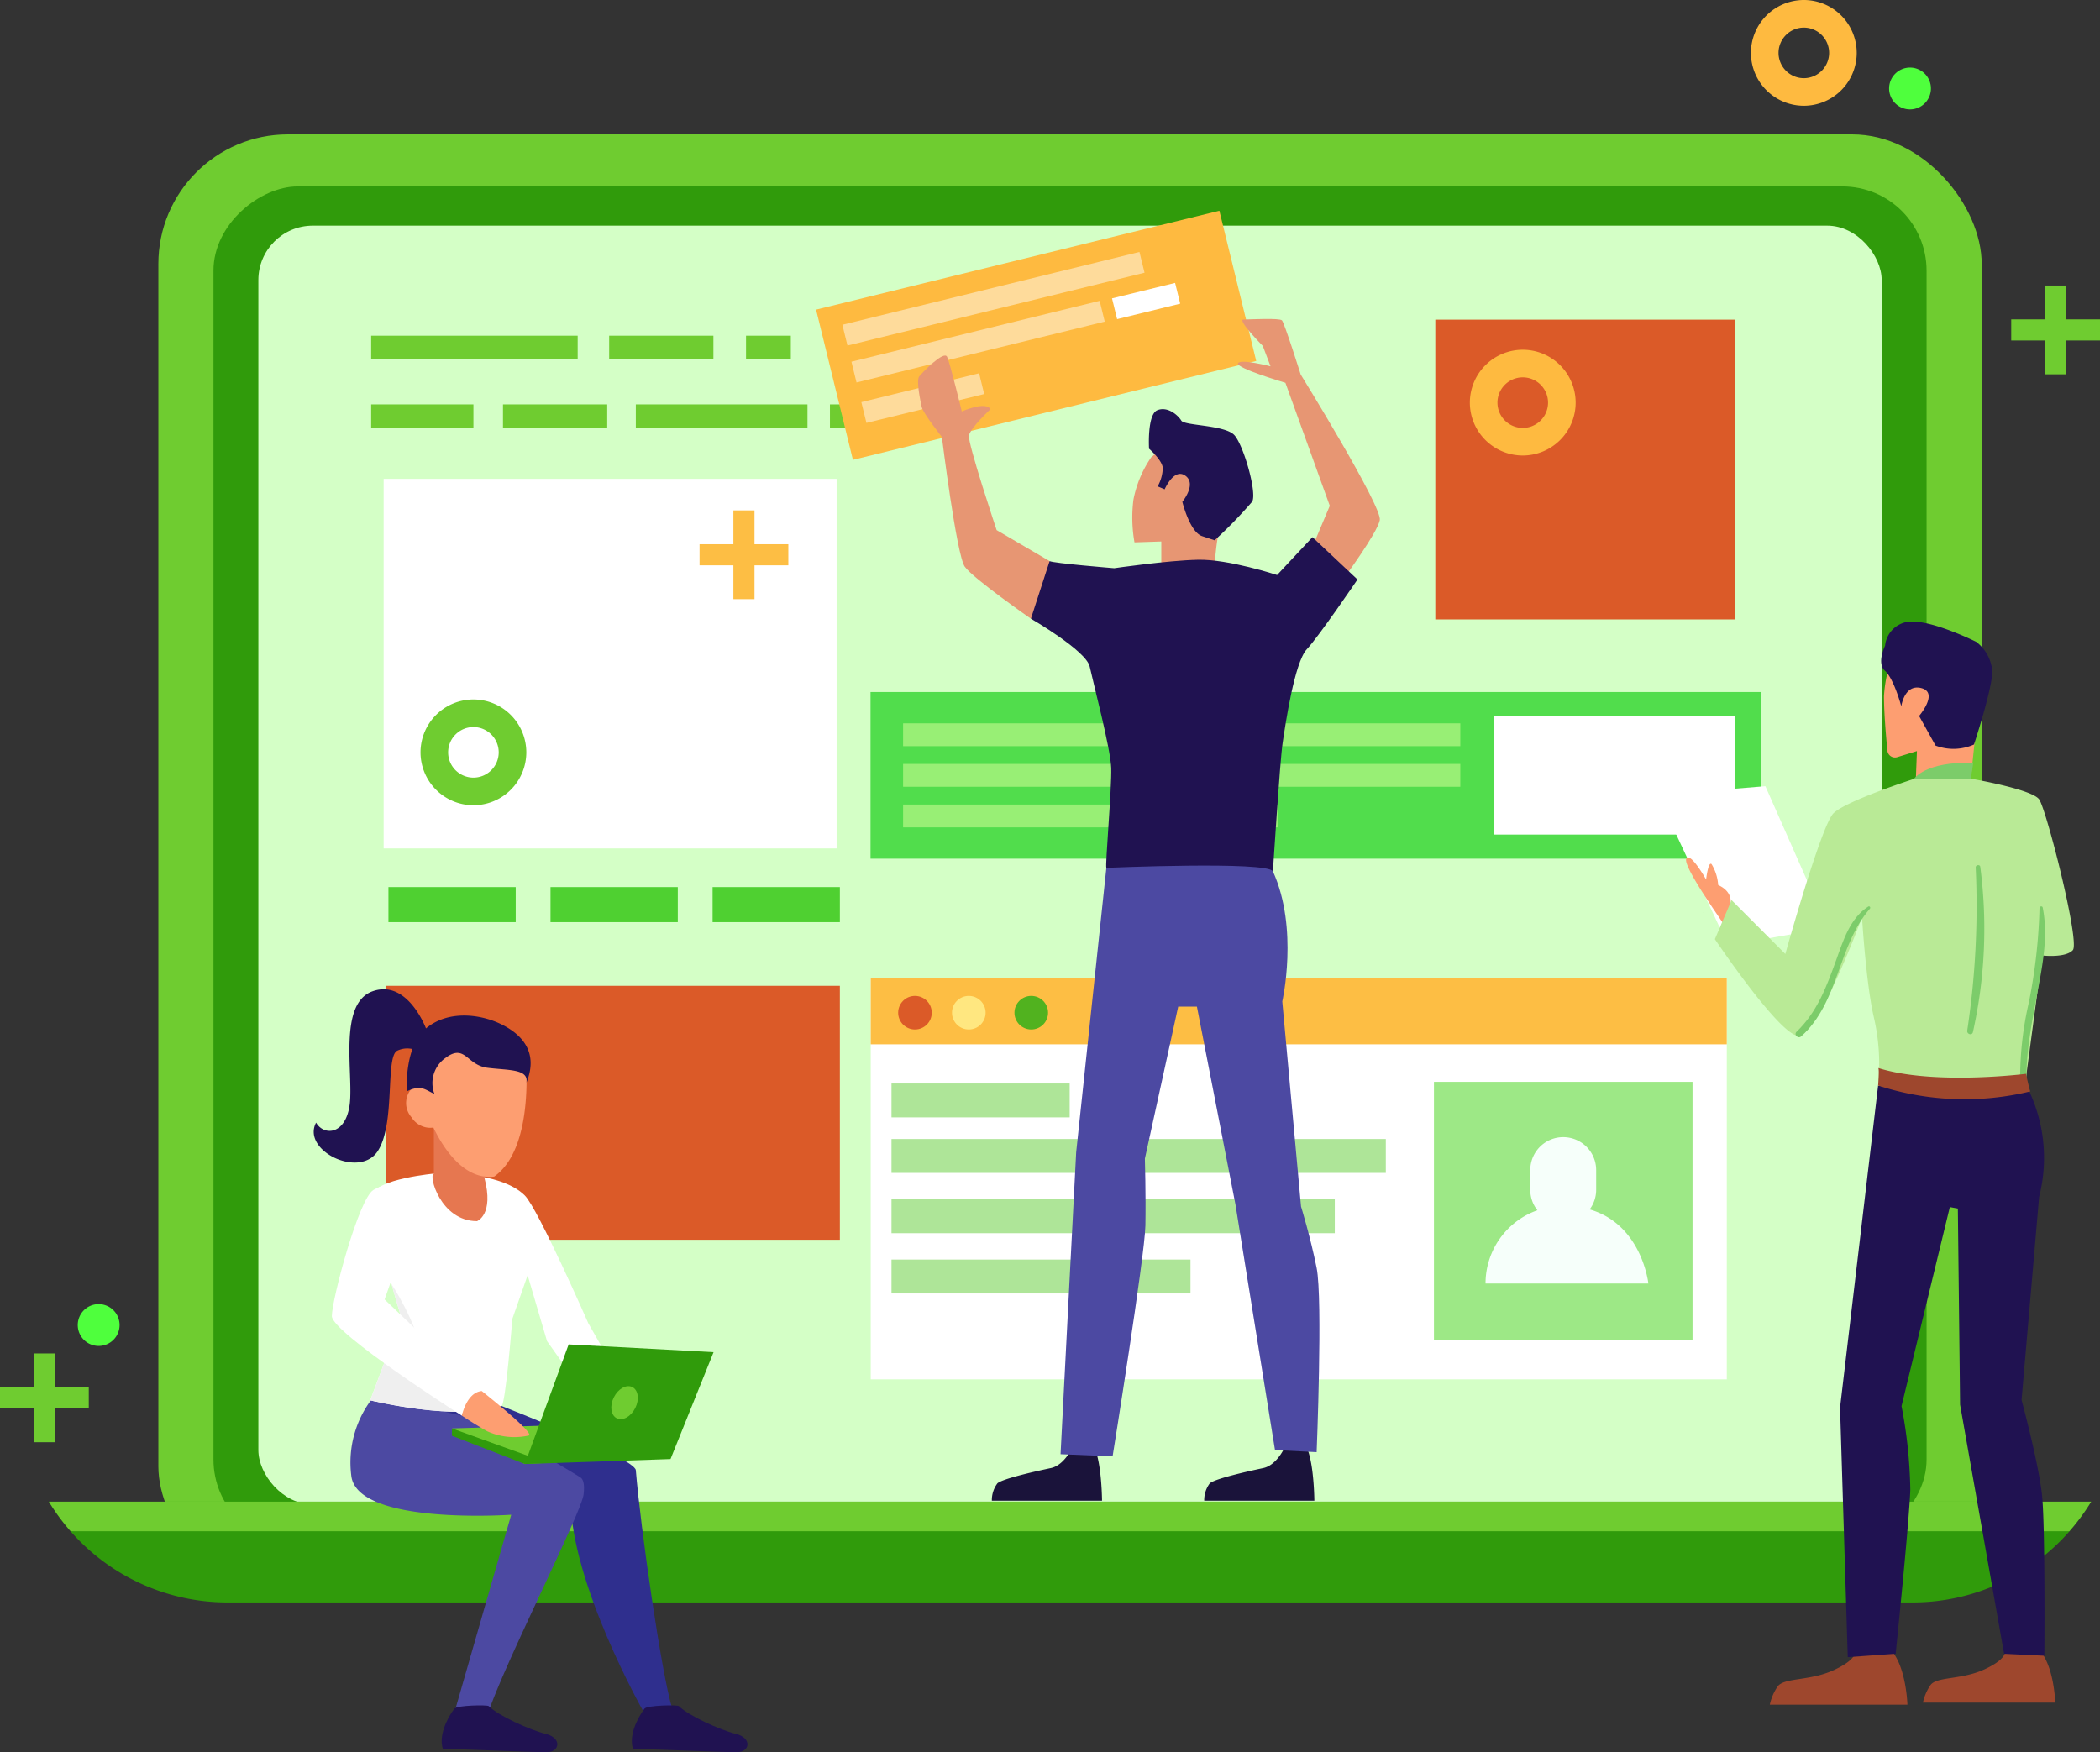 <svg xmlns="http://www.w3.org/2000/svg" width="299.594" height="250" viewBox="0 0 299.594 250">
  <rect x="0" y="0" width="299.594" height="250" fill="#333333" stroke="none"/>
  <g id="Grupo_101200" data-name="Grupo 101200" transform="translate(971.82 -2483.248)">
    <path id="Trazado_162387" data-name="Trazado 162387" d="M-959.155,2681.191h-4.826v-4.827h-3.012v4.827h-4.827v3.012h4.827v4.826h3.012V2684.2h4.826Z" fill="#6fcc30"/>
    <path id="Trazado_162388" data-name="Trazado 162388" d="M-954.76,2672.309a2.984,2.984,0,0,1-2.984,2.983,2.983,2.983,0,0,1-2.983-2.983,2.983,2.983,0,0,1,2.983-2.985A2.984,2.984,0,0,1-954.76,2672.309Z" fill="#4fff3d"/>
    <rect id="Rectángulo_24451" data-name="Rectángulo 24451" width="260.123" height="208.513" rx="18.482" transform="translate(-949.228 2502.422)" fill="#6fcc30"/>
    <rect id="Rectángulo_24452" data-name="Rectángulo 24452" width="193.662" height="244.399" rx="12.013" transform="translate(-696.967 2509.848) rotate(90)" fill="#309b0b"/>
    <rect id="Rectángulo_24453" data-name="Rectángulo 24453" width="231.588" height="182.463" rx="7.76" transform="translate(-934.961 2515.447)" fill="#d4ffc6"/>
    <path id="Trazado_162389" data-name="Trazado 162389" d="M-964.845,2697.506a29.771,29.771,0,0,0,25.423,14.384h240.511a29.771,29.771,0,0,0,25.423-14.384Z" fill="#309b0b"/>
    <path id="Trazado_162390" data-name="Trazado 162390" d="M-961.735,2701.727H-676.6a30.025,30.025,0,0,0,3.11-4.221H-964.845A30.02,30.02,0,0,0-961.735,2701.727Z" fill="#6fcc30"/>
    <rect id="Rectángulo_24454" data-name="Rectángulo 24454" width="64.752" height="36.237" transform="translate(-916.754 2623.906)" fill="#db5a28"/>
    <g id="Grupo_101200-2" data-name="Grupo 101200">
      <rect id="Rectángulo_24455" data-name="Rectángulo 24455" width="24.359" height="3.356" transform="translate(-853.417 2531.146)" fill="#6fcc30"/>
      <rect id="Rectángulo_24456" data-name="Rectángulo 24456" width="14.87" height="3.356" transform="translate(-884.914 2531.146)" fill="#6fcc30"/>
      <rect id="Rectángulo_24457" data-name="Rectángulo 24457" width="29.461" height="3.356" transform="translate(-918.868 2531.146)" fill="#6fcc30"/>
      <rect id="Rectángulo_24458" data-name="Rectángulo 24458" width="6.389" height="3.356" transform="translate(-865.388 2531.146)" fill="#6fcc30"/>
      <rect id="Rectángulo_24459" data-name="Rectángulo 24459" width="14.819" height="3.356" transform="translate(-822.861 2531.146)" fill="#6fcc30"/>
    </g>
    <g id="Grupo_101201" data-name="Grupo 101201">
      <rect id="Rectángulo_24460" data-name="Rectángulo 24460" width="9.138" height="3.355" transform="translate(-853.417 2540.948)" fill="#6fcc30"/>
      <rect id="Rectángulo_24461" data-name="Rectángulo 24461" width="9.138" height="3.355" transform="translate(-840.645 2540.948)" fill="#6fcc30"/>
      <rect id="Rectángulo_24462" data-name="Rectángulo 24462" width="14.87" height="3.355" transform="translate(-900.062 2540.948)" fill="#6fcc30"/>
      <rect id="Rectángulo_24463" data-name="Rectángulo 24463" width="14.589" height="3.355" transform="translate(-918.868 2540.948)" fill="#6fcc30"/>
      <rect id="Rectángulo_24464" data-name="Rectángulo 24464" width="24.488" height="3.355" transform="translate(-881.111 2540.948)" fill="#6fcc30"/>
    </g>
    <g id="Grupo_101204" data-name="Grupo 101204">
      <path id="Trazado_162391" data-name="Trazado 162391" d="M-875.913,2727.053c-1.54-4.941-4.529-25.85-5.2-34.038-.141-1.735-19.2-9.178-19.2-9.178-11.154-.283-16.894,4.092-16.894,4.092l26.783,9.046c0,12.079,10.3,30.3,10.3,30.3Z" fill="#2f2f8e"/>
      <path id="Trazado_162392" data-name="Trazado 162392" d="M-898.888,2699.375l-7.954,27.7,4.543.99c1.981-6.535,13.428-28.926,13.738-31.589.132-1.135.051-2.011-.373-2.366s-13.264-8.029-16.993-8.867c-4.994-1.122-12.411-2.92-12.411-2.92a14.956,14.956,0,0,0-3.366,11.485C-920.89,2700.919-898.888,2699.375-898.888,2699.375Z" fill="#4c49a2"/>
      <path id="Trazado_162393" data-name="Trazado 162393" d="M-909.621,2650.669s-8.717.773-9.113,3.149,4.158,17.415,4.158,17.415L-919,2683.051s12.572,3.094,18.7.786c.582.267,1.572-12.406,1.572-12.406l2.182-6.227,2.768,9.4,6.337,8.911,4.158-3.367-4.617-8.116s-7.148-16.311-9.046-18.209C-900.516,2650.254-909.621,2650.669-909.621,2650.669Z" fill="#fff"/>
      <path id="Trazado_162394" data-name="Trazado 162394" d="M-902.712,2651.3l-.676-8.963h-6.534v8.372c-.828.093.891,6.776,6.156,6.776C-903.766,2657.481-901.308,2656.59-902.712,2651.3Z" fill="#e67750"/>
      <path id="Trazado_162395" data-name="Trazado 162395" d="M-915.958,2666.481c.762,2.7,1.382,4.752,1.382,4.752L-919,2683.051s9.566,2.353,16.076,1.423c-.582-.427-8.3-5.627-8.677-7.9C-912.4,2671.827-915.958,2666.481-915.958,2666.481Z" fill="#efefef"/>
      <path id="Trazado_162396" data-name="Trazado 162396" d="M-896.894,2633.283c-.552-2.295-4.132-2.959-9.791-2.294-3.848.452-4.713,3.994-4.821,6.627-.058.014-.115.021-.173.039a3.128,3.128,0,0,0-2.2,3.1,3.05,3.05,0,0,0,.763,1.907,3.2,3.2,0,0,0,2.328,1.486,3.006,3.006,0,0,0,.8-.017c1.6,3.335,4.542,7.491,8.666,6.995C-895.272,2646.9-896.894,2633.283-896.894,2633.283Z" fill="#fd9e71"/>
      <path id="Trazado_162397" data-name="Trazado 162397" d="M-909.85,2639.323a4.385,4.385,0,0,1,1.569-5.114c2.82-2.117,3.01,1.008,5.982,1.391s5.906.141,5.587,2.106c1.8-4.439-.8-6.978-3.71-8.368s-7.462-1.992-10.626.648-2.736,8.98-2.736,8.98C-911.7,2637.958-911.139,2638.775-909.85,2639.323Z" fill="#201251"/>
      <path id="Trazado_162398" data-name="Trazado 162398" d="M-911.048,2629.986s-2.626-7.054-7.6-5.307-2.732,11.772-3.281,16.135-3.674,4.553-4.8,2.614c-2.079,3.954,6.071,7.973,8.724,4.172s1.125-13.431,2.822-14.413a3.3,3.3,0,0,1,3.406.294Z" fill="#201251"/>
      <path id="Trazado_162399" data-name="Trazado 162399" d="M-918.536,2653.026c-2.094,1.208-5.941,15.632-5.941,18.009s18.55,14.207,18.55,14.207.856-2.92,2.836-3.514c-.4-.2-13.861-13.07-13.861-13.07l3.564-10.088S-913.388,2650.056-918.536,2653.026Z" fill="#fff"/>
      <path id="Trazado_162400" data-name="Trazado 162400" d="M-907.345,2687.06l18.908-.58,12.277,4.554-20.783,1.1Z" fill="#6fcc30"/>
      <path id="Trazado_162401" data-name="Trazado 162401" d="M-896.943,2692.137l-10.4-4.03v-1.048l11.225,4.049Z" fill="#309b0b"/>
      <path id="Trazado_162402" data-name="Trazado 162402" d="M-896.943,2692.137l6.25-17.063,20.672,1.109-6.139,15.248Z" fill="#309b0b"/>
      <path id="Trazado_162403" data-name="Trazado 162403" d="M-884.247,2682.622c-.615,1.229-.429,2.568.415,2.99s2.026-.232,2.641-1.461.429-2.567-.415-2.99S-883.632,2681.393-884.247,2682.622Z" fill="#6fcc30"/>
      <path id="Trazado_162404" data-name="Trazado 162404" d="M-903.091,2681.728s7.525,5.94,6.733,6.336a9.344,9.344,0,0,1-5.941-.594c-1.782-.99-3.628-2.228-3.628-2.228S-905.269,2681.926-903.091,2681.728Z" fill="#fd9e71"/>
      <g id="Grupo_101202" data-name="Grupo 101202">
        <path id="Trazado_162405" data-name="Trazado 162405" d="M-902.1,2726.678c1.336,1.353,5.88,3.406,8.119,3.96,2.4.595,1.98,2.61.226,2.61-3.444,0-11.1-.432-14.879-.432-.594-1.782.429-4.164,1.631-5.771C-906.638,2726.556-902.292,2726.485-902.1,2726.678Z" fill="#201251"/>
      </g>
      <g id="Grupo_101203" data-name="Grupo 101203">
        <path id="Trazado_162406" data-name="Trazado 162406" d="M-874.972,2726.678c1.336,1.353,5.88,3.406,8.119,3.96,2.4.595,1.98,2.61.226,2.61-3.444,0-11.1-.432-14.88-.432-.594-1.782.43-4.164,1.632-5.771C-879.51,2726.556-875.164,2726.485-874.972,2726.678Z" fill="#201251"/>
      </g>
    </g>
    <g id="Grupo_101205" data-name="Grupo 101205">
      <rect id="Rectángulo_24465" data-name="Rectángulo 24465" width="18.158" height="5.003" transform="translate(-916.404 2609.821)" fill="#4fd031"/>
      <rect id="Rectángulo_24466" data-name="Rectángulo 24466" width="18.158" height="5.003" transform="translate(-870.16 2609.821)" fill="#4fd031"/>
      <rect id="Rectángulo_24467" data-name="Rectángulo 24467" width="18.158" height="5.003" transform="translate(-893.282 2609.821)" fill="#4fd031"/>
    </g>
    <g id="Grupo_101206" data-name="Grupo 101206">
      <rect id="Rectángulo_24468" data-name="Rectángulo 24468" width="59.242" height="22.069" transform="translate(-855.396 2527.427) rotate(-13.777)" fill="#feba40"/>
      <rect id="Rectángulo_24469" data-name="Rectángulo 24469" width="43.636" height="3.051" transform="translate(-851.643 2529.588) rotate(-13.777)" fill="#fedb9b"/>
      <rect id="Rectángulo_24470" data-name="Rectángulo 24470" width="36.462" height="3.051" transform="translate(-850.352 2534.856) rotate(-13.777)" fill="#fedb9b"/>
      <rect id="Rectángulo_24471" data-name="Rectángulo 24471" width="17.3" height="3.051" transform="matrix(0.971, -0.238, 0.238, 0.971, -848.937, 2540.625)" fill="#fedb9b"/>
      <rect id="Rectángulo_24472" data-name="Rectángulo 24472" width="9.266" height="3.05" transform="translate(-813.174 2525.821) rotate(-13.777)" fill="#fff"/>
    </g>
    <rect id="Rectángulo_24473" data-name="Rectángulo 24473" width="64.622" height="52.732" transform="translate(-917.088 2551.573)" fill="#fff"/>
    <g id="Grupo_101207" data-name="Grupo 101207">
      <rect id="Rectángulo_24474" data-name="Rectángulo 24474" width="127.087" height="23.781" transform="translate(-847.628 2581.987)" fill="#51dd4c"/>
      <rect id="Rectángulo_24475" data-name="Rectángulo 24475" width="34.392" height="16.898" transform="translate(-758.735 2585.429)" fill="#fff"/>
      <rect id="Rectángulo_24476" data-name="Rectángulo 24476" width="79.493" height="3.259" transform="translate(-842.98 2586.454)" fill="#98ef75"/>
      <rect id="Rectángulo_24477" data-name="Rectángulo 24477" width="79.493" height="3.259" transform="translate(-842.98 2592.248)" fill="#98ef75"/>
      <rect id="Rectángulo_24478" data-name="Rectángulo 24478" width="53.518" height="3.259" transform="translate(-842.98 2598.043)" fill="#98ef75"/>
    </g>
    <g id="Grupo_101211" data-name="Grupo 101211">
      <g id="Grupo_101208" data-name="Grupo 101208">
        <rect id="Rectángulo_24479" data-name="Rectángulo 24479" width="122.13" height="57.304" transform="translate(-847.599 2622.755)" fill="#fff"/>
        <rect id="Rectángulo_24480" data-name="Rectángulo 24480" width="122.13" height="9.501" transform="translate(-847.599 2622.755)" fill="#fdbe44"/>
        <rect id="Rectángulo_24481" data-name="Rectángulo 24481" width="70.522" height="4.837" transform="translate(-844.636 2645.766)" fill="#aee598"/>
        <rect id="Rectángulo_24482" data-name="Rectángulo 24482" width="63.243" height="4.837" transform="translate(-844.636 2654.366)" fill="#aee598"/>
        <rect id="Rectángulo_24483" data-name="Rectángulo 24483" width="42.654" height="4.837" transform="translate(-844.636 2662.964)" fill="#aee598"/>
        <rect id="Rectángulo_24484" data-name="Rectángulo 24484" width="25.42" height="4.837" transform="translate(-844.636 2637.844)" fill="#aee598"/>
      </g>
      <g id="Grupo_101209" data-name="Grupo 101209">
        <rect id="Rectángulo_24485" data-name="Rectángulo 24485" width="36.887" height="36.887" transform="translate(-767.245 2637.608)" fill="#9de886"/>
        <path id="Trazado_162407" data-name="Trazado 162407" d="M-745.031,2655.81a4.666,4.666,0,0,0,.927-2.792V2650.2a4.7,4.7,0,0,0-4.7-4.7,4.7,4.7,0,0,0-4.7,4.7v2.818a4.67,4.67,0,0,0,1.016,2.913,11.081,11.081,0,0,0-7.4,10.452h23.231S-737.551,2657.979-745.031,2655.81Z" fill="#f6fffa"/>
      </g>
      <g id="Grupo_101210" data-name="Grupo 101210">
        <circle id="Elipse_5309" data-name="Elipse 5309" cx="2.397" cy="2.397" r="2.397" transform="translate(-843.685 2625.347)" fill="#db5a28"/>
        <circle id="Elipse_5310" data-name="Elipse 5310" cx="2.397" cy="2.397" r="2.397" transform="translate(-836.004 2625.347)" fill="#ffe780"/>
        <circle id="Elipse_5311" data-name="Elipse 5311" cx="2.397" cy="2.397" r="2.397" transform="translate(-827.093 2625.347)" fill="#51b21f"/>
      </g>
    </g>
    <rect id="Rectángulo_24486" data-name="Rectángulo 24486" width="42.772" height="42.772" transform="translate(-767.052 2528.857)" fill="#db5a28"/>
    <g id="Grupo_101214" data-name="Grupo 101214">
      <path id="Trazado_162408" data-name="Trazado 162408" d="M-707.165,2718.864s.369,1.125-3.081,2.7-7.094,1.018-7.987,2.34a7.242,7.242,0,0,0-1.1,2.576H-699.7s-.149-5.421-2.372-7.827C-701.792,2719.17-707.165,2718.864-707.165,2718.864Z" fill="#9e472d"/>
      <path id="Trazado_162409" data-name="Trazado 162409" d="M-685.784,2718.856s.355,1.082-2.963,2.6-6.82.979-7.679,2.25a6.971,6.971,0,0,0-1.06,2.476h18.876s-.143-5.212-2.281-7.525C-680.618,2719.15-685.784,2718.856-685.784,2718.856Z" fill="#9e472d"/>
      <g id="Grupo_101212" data-name="Grupo 101212">
        <path id="Trazado_162410" data-name="Trazado 162410" d="M-711.034,2615.634l-14.254,2.506-10.025-21.459,15.35-1.253Z" fill="#fff"/>
      </g>
      <g id="Grupo_101213" data-name="Grupo 101213">
        <path id="Trazado_162411" data-name="Trazado 162411" d="M-728.83,2613.464a.018.018,0,0,1,.011,0C-728.868,2613.485-728.875,2613.487-728.83,2613.464Z" fill="#262845"/>
      </g>
      <path id="Trazado_162412" data-name="Trazado 162412" d="M-701.166,2575.378a19.059,19.059,0,0,0-1.88,7.206c0,2.408.307,5.889.491,7.765a1.083,1.083,0,0,0,1.4.931l2.812-.865-.157,4.073,7.843-.136,1.712-16.467S-695.527,2570.679-701.166,2575.378Z" fill="#fd9e71"/>
      <path id="Trazado_162413" data-name="Trazado 162413" d="M-700.574,2584.024s.441-3.261,2.9-2.586-.359,3.965-.359,3.965l2.349,4.229a7.22,7.22,0,0,0,5.483-.156s2.61-7.937,2.61-10.443a5.885,5.885,0,0,0-2.284-4.2s-6.122-3.058-9.411-2.9a3.819,3.819,0,0,0-3.6,3.446s-1.253,2.507,0,3.6S-700.574,2584.024-700.574,2584.024Z" fill="#201251"/>
      <path id="Trazado_162414" data-name="Trazado 162414" d="M-690.306,2592.086l-.354,2.266-8.1.031S-697.2,2591.877-690.306,2592.086Z" fill="#7ccc6a"/>
      <path id="Trazado_162415" data-name="Trazado 162415" d="M-724.975,2612.344s.568-1.776-1.723-2.819a6.606,6.606,0,0,0-.939-2.976c-.482-.48-.784,2.193-.784,2.193s-2.243-3.994-2.819-2.976,5.065,8.876,5.221,9.189S-724.975,2612.344-724.975,2612.344Z" fill="#fd9e71"/>
      <path id="Trazado_162416" data-name="Trazado 162416" d="M-703.881,2638.137l-5.43,45.947,1.1,35.615,6.834-.488s1.932-18.733,2.089-23.432a67.672,67.672,0,0,0-1.253-11.9l6.892-28.4,1.145.209.317,27.986,6.278,35.545,5.745.277s.142-18.331-.328-22.873-2.924-13.628-2.924-13.628l2.506-28.977a22.364,22.364,0,0,0-1.984-16.186C-683.466,2637.876-703.881,2638.137-703.881,2638.137Z" fill="#201251"/>
      <path id="Trazado_162417" data-name="Trazado 162417" d="M-698.764,2594.383s-9.712,3.133-11.487,4.908-6.866,20.073-6.866,20.073l-7.672-7.688-2.379,5.576s8.981,13.367,11.8,13.784,9.19-16.916,9.19-16.916.578,9.468,1.67,14.2a29.6,29.6,0,0,1,.627,9.816c8.69,1.578,16.081,1.253,20.989-.313l2.432-18.243s3.312.386,4.356-.762-3.759-20.05-4.8-21.512-9.752-2.955-9.752-2.955Z" fill="#b9ea96"/>
      <path id="Trazado_162418" data-name="Trazado 162418" d="M-689.308,2606.926c-.052-.371-.664-.281-.651.088a118.883,118.883,0,0,1-1.207,23.277c-.082.521.693.76.81.223A67.739,67.739,0,0,0-689.308,2606.926Z" fill="#7ccc6a"/>
      <path id="Trazado_162419" data-name="Trazado 162419" d="M-680.4,2612.742c-.053-.262-.451-.193-.456.062a77.737,77.737,0,0,1-1.521,13.477,47.754,47.754,0,0,0-1.221,12.1c.036.572.922.581.9,0-.2-4.727.763-9.291,1.623-13.911C-680.358,2620.634-679.621,2616.624-680.4,2612.742Z" fill="#7ccc6a"/>
      <path id="Trazado_162420" data-name="Trazado 162420" d="M-705.289,2612.6c-2.608,1.657-3.587,4.9-4.585,7.661-1.351,3.734-2.7,7.4-5.641,10.2-.438.417.216,1.061.661.661,5.429-4.888,5.171-12.878,9.8-18.22C-704.915,2612.75-705.092,2612.476-705.289,2612.6Z" fill="#7ccc6a"/>
      <path id="Trazado_162421" data-name="Trazado 162421" d="M-682.787,2636.466s-13.158,1.671-21.094-.835c.209,0,0,2.506,0,2.506a39.873,39.873,0,0,0,21.72.836C-682.253,2638.936-682.787,2636.466-682.787,2636.466Z" fill="#9e472d"/>
    </g>
    <g id="Grupo_101215" data-name="Grupo 101215">
      <path id="Trazado_162422" data-name="Trazado 162422" d="M-818.933,2689.945s-1.089,2.377-2.97,2.773-6.832,1.485-7.624,2.178a3.981,3.981,0,0,0-.792,2.475H-814.6s-.028-4.757-.941-7.23C-815.17,2690.143-818.933,2689.945-818.933,2689.945Z" fill="#1a133a"/>
      <path id="Trazado_162423" data-name="Trazado 162423" d="M-788.636,2689.945s-1.089,2.377-2.97,2.773-6.832,1.485-7.624,2.178a3.981,3.981,0,0,0-.792,2.475h15.713s-.028-4.757-.94-7.23C-784.874,2690.143-788.636,2689.945-788.636,2689.945Z" fill="#1a133a"/>
      <path id="Trazado_162424" data-name="Trazado 162424" d="M-790.562,2535.511s-4.377-1.117-4.642-.42,6.766,2.776,6.766,2.776l6.33,17.553-2.37,5.616,4.357,4.752s4.752-6.436,5.148-8.317-11.287-20.792-11.287-20.792-2.319-7.368-2.673-7.722-4.54-.132-5.488-.116,2.759,3.769,2.759,3.769Z" fill="#e79673"/>
      <path id="Trazado_162425" data-name="Trazado 162425" d="M-807.59,2548.5a16.058,16.058,0,0,0-2.531,6.046,20.345,20.345,0,0,0,.149,6.089l3.827-.126v3.581h7.608a39.851,39.851,0,0,1,.446-4.2c.3-1.485,2.376-4.307,2.376-4.307l-3.416-9.653-4.9-.446Z" fill="#e79673"/>
      <path id="Trazado_162426" data-name="Trazado 162426" d="M-805.666,2553.065s1.337-3.119,2.971-1.93-.446,3.712-.446,3.712,1.04,4.307,2.822,4.9l1.782.594a64.923,64.923,0,0,0,5.347-5.5c.742-1.188-1.189-8.019-2.525-9.5s-7.129-1.337-7.574-2.08-1.931-2.079-3.416-1.485-1.188,5.495-1.188,5.495,1.836,1.581,1.957,2.721a5.586,5.586,0,0,1-.728,2.651Z" fill="#201251"/>
      <path id="Trazado_162427" data-name="Trazado 162427" d="M-812.861,2564.322s7.591-1.108,11.948-1.207,11.287,2.178,11.287,2.178l5.044-5.4,6.425,6.039s-5.469,8.072-7.231,9.954-3.05,10.7-3.446,13.368-1.386,18.317-1.386,18.317-4.654,5.544-23.762-.5c-.2-.2.792-11.485.693-14.258s-2.575-12.178-3.07-14.455-8.389-6.834-8.389-6.834-.975-5.547,2.667-8.218C-821.606,2563.61-812.861,2564.322-812.861,2564.322Z" fill="#201251"/>
      <path id="Trazado_162428" data-name="Trazado 162428" d="M-830.517,2541.63s-2.871,2.673-3.069,3.762,3.95,13.495,3.95,13.495l7.555,4.423-2.667,8.218s-8.244-5.74-9.432-7.423-3.268-18.515-3.268-18.515-2.673-3.366-2.871-4.257-.821-3.806-.361-4.378,3.524-3.743,3.972-2.8,2.1,7.8,2.1,7.8S-831.21,2540.442-830.517,2541.63Z" fill="#e79673"/>
      <path id="Trazado_162429" data-name="Trazado 162429" d="M-813.982,2607.075l-4.307,40.594-2.228,43.069,7.426.3s4.6-28.576,4.678-32.927-.074-9.548-.074-9.548l4.752-21.683h2.673l5.495,28.217,5.644,35.049,5.94.3s.891-21.831,0-26.286-2.227-8.763-2.227-8.763l-2.674-29.257s2.377-10.4-1.336-18.564C-790.963,2606.085-813.982,2607.075-813.982,2607.075Z" fill="#4c49a2"/>
    </g>
    <path id="Trazado_162430" data-name="Trazado 162430" d="M-859.354,2560.9h-4.826v-4.827h-3.012v4.827h-4.827v3.012h4.827v4.826h3.012v-4.826h4.826Z" fill="#fdbe44"/>
    <path id="Trazado_162431" data-name="Trazado 162431" d="M-904.279,2598.142a7.556,7.556,0,0,1-7.548-7.547,7.556,7.556,0,0,1,7.548-7.546,7.554,7.554,0,0,1,7.546,7.546A7.555,7.555,0,0,1-904.279,2598.142Zm0-11.155a3.612,3.612,0,0,0-3.609,3.608,3.613,3.613,0,0,0,3.609,3.609,3.614,3.614,0,0,0,3.608-3.609A3.613,3.613,0,0,0-904.279,2586.987Z" fill="#6fcc30"/>
    <path id="Trazado_162432" data-name="Trazado 162432" d="M-672.226,2528.816h-4.826v-4.827h-3.012v4.827h-4.827v3.012h4.827v4.826h3.012v-4.826h4.826Z" fill="#6fcc30"/>
    <path id="Trazado_162433" data-name="Trazado 162433" d="M-696.346,2495.874a2.985,2.985,0,0,1-2.984,2.984,2.984,2.984,0,0,1-2.983-2.984,2.983,2.983,0,0,1,2.983-2.984A2.984,2.984,0,0,1-696.346,2495.874Z" fill="#4fff3d"/>
    <path id="Trazado_162434" data-name="Trazado 162434" d="M-754.577,2548.241a7.556,7.556,0,0,1-7.548-7.546,7.556,7.556,0,0,1,7.548-7.546,7.554,7.554,0,0,1,7.546,7.546A7.554,7.554,0,0,1-754.577,2548.241Zm0-11.154a3.612,3.612,0,0,0-3.609,3.608,3.612,3.612,0,0,0,3.609,3.608,3.613,3.613,0,0,0,3.608-3.608A3.613,3.613,0,0,0-754.577,2537.087Z" fill="#feba40"/>
    <path id="Trazado_162435" data-name="Trazado 162435" d="M-714.478,2498.34a7.556,7.556,0,0,1-7.548-7.546,7.556,7.556,0,0,1,7.548-7.546,7.554,7.554,0,0,1,7.546,7.546A7.554,7.554,0,0,1-714.478,2498.34Zm0-11.154a3.613,3.613,0,0,0-3.61,3.608,3.613,3.613,0,0,0,3.61,3.608,3.613,3.613,0,0,0,3.608-3.608A3.613,3.613,0,0,0-714.478,2487.186Z" fill="#feba40"/>
  </g>
</svg>

